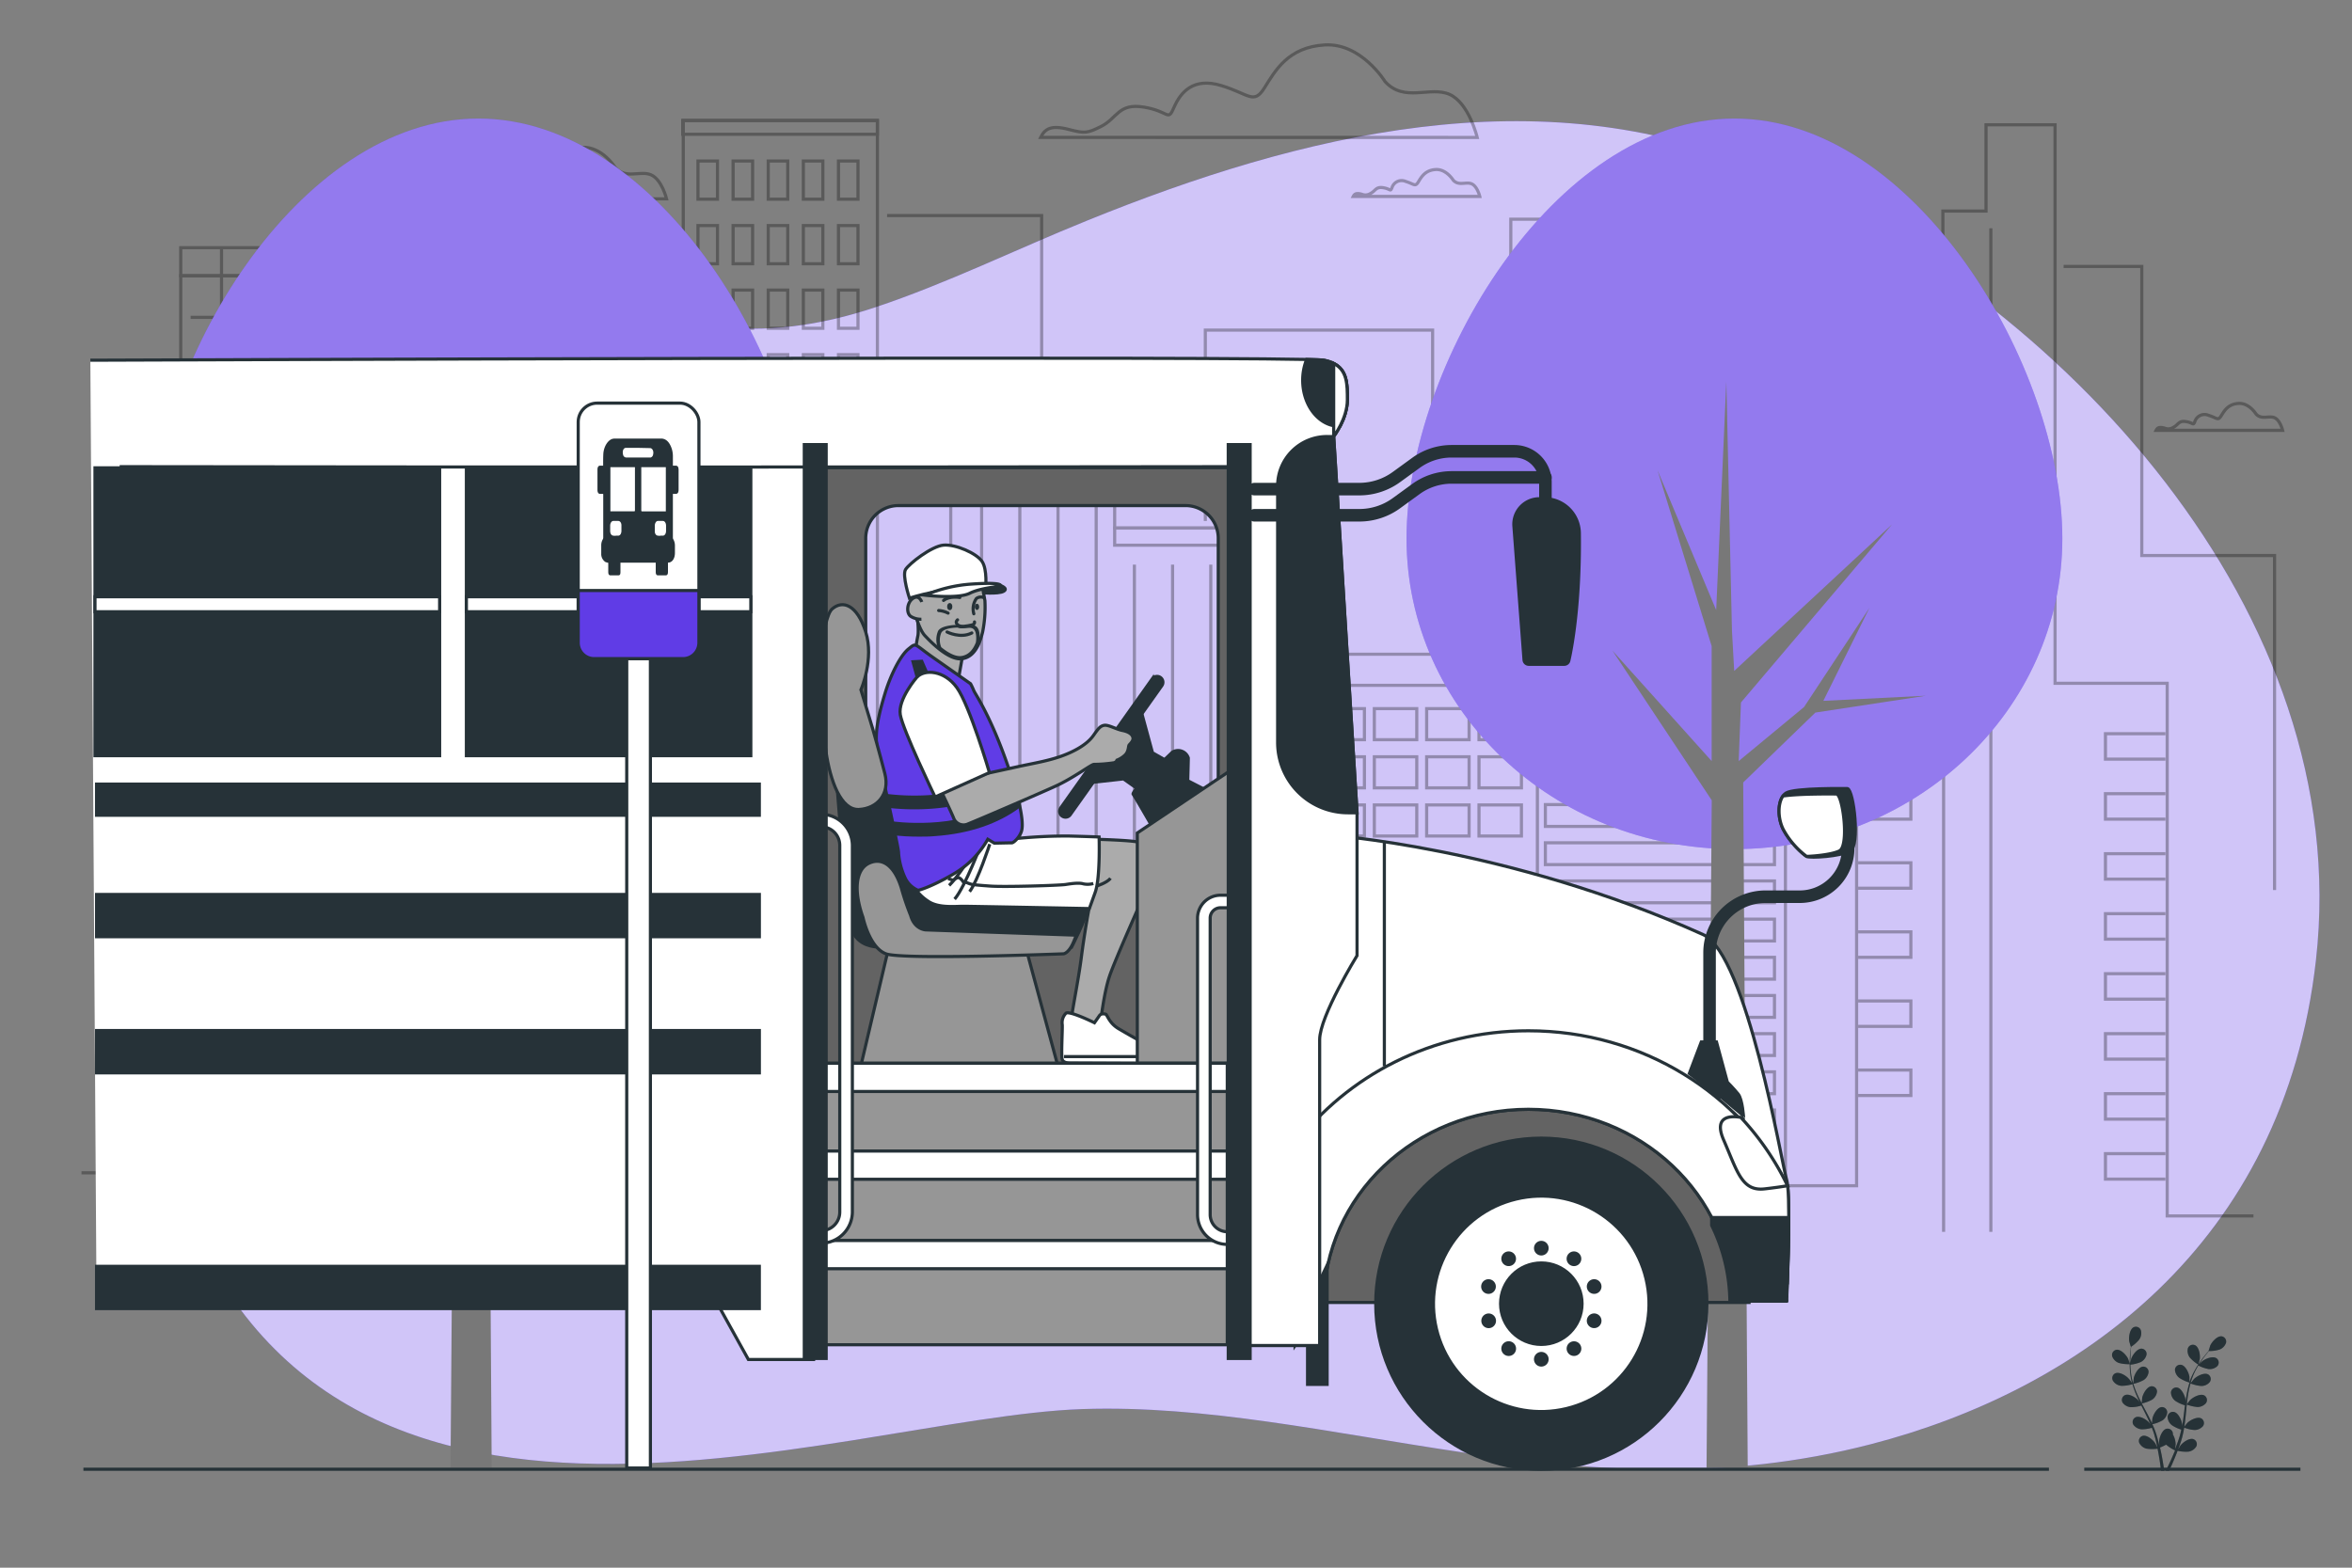 <svg xmlns="http://www.w3.org/2000/svg" viewBox="0 0 750 500"><rect x="0" y="0" width="750" height="500" fill="#808080" stroke="none"/><g id="freepik--background-simple--inject-77"><path d="M738.51,306.17C751,195.3,657.12,95,561.23,54c-70.45-30.13-146.66-11.2-214.52,16.33C324.14,79.45,302,90.38,278.9,98.08c-17.19,5.72-34.53,8.24-52.55,5.88-21.67-2.84-44.47-9.41-66.34-5.08-20.54,4.07-39.1,16.14-53.38,31.17C52.51,187,32.21,274.11,48.34,349.82q1.44,6.78,3.23,13.48C93.76,521.74,266.84,452,345.2,449.41s158.44,35.3,251.44,11.19C662.24,443.59,728.26,397.46,738.51,306.17Z" style="fill:#603CE6"></path><path d="M738.51,306.17C751,195.3,657.12,95,561.23,54c-70.45-30.13-146.66-11.2-214.52,16.33C324.14,79.45,302,90.38,278.9,98.08c-17.19,5.72-34.53,8.24-52.55,5.88-21.67-2.84-44.47-9.41-66.34-5.08-20.54,4.07-39.1,16.14-53.38,31.17C52.51,187,32.21,274.11,48.34,349.82q1.44,6.78,3.23,13.48C93.76,521.74,266.84,452,345.2,449.41s158.44,35.3,251.44,11.19C662.24,443.59,728.26,397.46,738.51,306.17Z" style="fill:#fff;opacity:0.7"></path></g><g id="freepik--Clouds--inject-77"><path d="M441.65,26s-7.55-12.35-19.22-11.67S406.65,22.53,403.22,28s-4.8,2.05-13.72-.69-13,2.06-15.1,6.86-1.37,1.37-9.6,0-8.45,3.54-13.73,6.18c-4.3,2.15-5.22,2.24-10,1-5.93-1.6-7.87-.27-9.24,2.48H471.05s-2.64-11-8.82-13.73S447.82,32.82,441.65,26Z" style="fill:none;stroke:#000;stroke-miterlimit:10;opacity:0.3"></path><path d="M196.19,53.46S192,46.59,185.49,47s-8.78,4.58-10.69,7.64-2.67,1.14-7.64-.38-7.25,1.14-8.4,3.82-.76.76-5.35,0-4.69,2-7.63,3.43c-2.4,1.2-2.91,1.25-5.55.53-3.3-.89-4.38-.15-5.15,1.38h77.47s-1.47-6.11-4.91-7.64S199.62,57.28,196.19,53.46Z" style="fill:none;stroke:#000;stroke-miterlimit:10;opacity:0.3"></path><path d="M719.4,132.05s-2.19-3.58-5.57-3.38-4.57,2.39-5.57,4-1.39.59-4-.2a3.22,3.22,0,0,0-4.37,2c-.6,1.39-.4.4-2.79,0s-2.45,1-4,1.79a3,3,0,0,1-2.89.27c-1.72-.46-2.28-.07-2.68.72h40.35s-.76-3.18-2.55-4S721.19,134,719.4,132.05Z" style="fill:none;stroke:#000;stroke-miterlimit:10;opacity:0.3"></path><path d="M463.39,57.45s-2.19-3.58-5.57-3.38-4.58,2.38-5.57,4-1.4.59-4-.2a3.22,3.22,0,0,0-4.38,2c-.59,1.39-.4.39-2.78,0s-2.45,1-4,1.79a3,3,0,0,1-2.89.27c-1.72-.46-2.28-.07-2.68.72h40.35s-.76-3.18-2.55-4S465.18,59.44,463.39,57.45Z" style="fill:none;stroke:#000;stroke-miterlimit:10;opacity:0.3"></path></g><g id="freepik--Buildings--inject-77"><g style="opacity:0.3"><polyline points="25.99 374.06 57.63 374.06 57.63 87.94 140.85 87.94 140.85 224.12 158.73 224.12 158.73 393.31 179.37 393.31 179.37 140.76 217.88 140.76 217.88 38.42 279.78 38.42 279.78 226.87 303.17 226.87 303.17 151.91 355.44 151.91 355.44 168.41 400.14 168.41 400.14 391.25 418.02 391.25 418.02 350.67 466.86 350.67 466.86 390.56 490.24 390.56 490.24 189.73 569.33 189.73 569.33 378.18 592.03 378.18 592.03 115.45 619.54 115.45 619.54 67.31 633.3 67.31 633.3 39.8 655.31 39.8 655.31 217.93 691.07 217.93 691.07 387.81 718.58 387.81" style="fill:none;stroke:#000;stroke-miterlimit:10"></polyline><rect x="57.63" y="79" width="83.22" height="8.94" style="fill:none;stroke:#000;stroke-miterlimit:10"></rect><rect x="179.13" y="140.76" width="38.75" height="4.53" style="fill:none;stroke:#000;stroke-miterlimit:10"></rect><rect x="217.7" y="38.42" width="62.08" height="4.4" style="fill:none;stroke:#000;stroke-miterlimit:10"></rect><rect x="308.09" y="142.56" width="9.04" height="9.34" style="fill:none;stroke:#000;stroke-miterlimit:10"></rect><rect x="336.11" y="146.48" width="4.52" height="5.42" style="fill:none;stroke:#000;stroke-miterlimit:10"></rect><rect x="355.44" y="168.41" width="44.85" height="5.48" style="fill:none;stroke:#000;stroke-miterlimit:10"></rect><rect x="490.24" y="185.65" width="79.08" height="4.09" style="fill:none;stroke:#000;stroke-miterlimit:10"></rect><rect x="510.57" y="177.51" width="31.34" height="8.14" style="fill:none;stroke:#000;stroke-miterlimit:10"></rect><polyline points="535.27 177.81 535.27 170.28 558.17 170.28 558.17 185.34" style="fill:none;stroke:#000;stroke-miterlimit:10"></polyline><polyline points="384.35 166.16 384.35 105.28 456.83 105.28 456.83 155.72 481.76 155.72 481.76 69.91 561.78 69.91 561.78 173.7 586.72 173.7" style="fill:none;stroke:#000;stroke-miterlimit:10"></polyline><polyline points="332.16 136.01 332.16 68.75 282.87 68.75" style="fill:none;stroke:#000;stroke-miterlimit:10"></polyline><polyline points="176.76 152.83 160.52 152.83 160.52 105.86 144.86 105.86" style="fill:none;stroke:#000;stroke-miterlimit:10"></polyline><polyline points="54.99 140.07 41.65 140.07 41.65 322.72" style="fill:none;stroke:#000;stroke-miterlimit:10"></polyline><polyline points="611.07 106.44 611.07 84.4 618.03 84.4" style="fill:none;stroke:#000;stroke-miterlimit:10"></polyline><polyline points="658.04 84.98 682.97 84.98 682.97 177.18 725.3 177.18 725.3 283.87" style="fill:none;stroke:#000;stroke-miterlimit:10"></polyline><rect x="222.57" y="51.35" width="6.22" height="12.18" style="fill:none;stroke:#000;stroke-miterlimit:10"></rect><rect x="233.77" y="51.35" width="6.22" height="12.18" style="fill:none;stroke:#000;stroke-miterlimit:10"></rect><rect x="244.97" y="51.35" width="6.22" height="12.18" style="fill:none;stroke:#000;stroke-miterlimit:10"></rect><rect x="256.17" y="51.35" width="6.22" height="12.18" style="fill:none;stroke:#000;stroke-miterlimit:10"></rect><rect x="267.37" y="51.35" width="6.22" height="12.18" style="fill:none;stroke:#000;stroke-miterlimit:10"></rect><rect x="222.57" y="71.94" width="6.22" height="12.18" style="fill:none;stroke:#000;stroke-miterlimit:10"></rect><rect x="233.77" y="71.94" width="6.22" height="12.18" style="fill:none;stroke:#000;stroke-miterlimit:10"></rect><rect x="244.97" y="71.94" width="6.22" height="12.18" style="fill:none;stroke:#000;stroke-miterlimit:10"></rect><rect x="256.17" y="71.94" width="6.22" height="12.18" style="fill:none;stroke:#000;stroke-miterlimit:10"></rect><rect x="267.37" y="71.94" width="6.22" height="12.18" style="fill:none;stroke:#000;stroke-miterlimit:10"></rect><rect x="222.57" y="92.52" width="6.22" height="12.18" style="fill:none;stroke:#000;stroke-miterlimit:10"></rect><rect x="233.77" y="92.52" width="6.22" height="12.18" style="fill:none;stroke:#000;stroke-miterlimit:10"></rect><rect x="244.97" y="92.52" width="6.22" height="12.18" style="fill:none;stroke:#000;stroke-miterlimit:10"></rect><rect x="256.17" y="92.52" width="6.22" height="12.18" style="fill:none;stroke:#000;stroke-miterlimit:10"></rect><rect x="267.37" y="92.52" width="6.22" height="12.18" style="fill:none;stroke:#000;stroke-miterlimit:10"></rect><rect x="222.57" y="113.11" width="6.22" height="12.18" style="fill:none;stroke:#000;stroke-miterlimit:10"></rect><rect x="233.77" y="113.11" width="6.22" height="12.18" style="fill:none;stroke:#000;stroke-miterlimit:10"></rect><rect x="244.97" y="113.11" width="6.22" height="12.18" style="fill:none;stroke:#000;stroke-miterlimit:10"></rect><rect x="256.17" y="113.11" width="6.22" height="12.18" style="fill:none;stroke:#000;stroke-miterlimit:10"></rect><rect x="267.37" y="113.11" width="6.22" height="12.18" style="fill:none;stroke:#000;stroke-miterlimit:10"></rect><rect x="222.57" y="133.69" width="6.22" height="12.18" style="fill:none;stroke:#000;stroke-miterlimit:10"></rect><rect x="233.77" y="133.69" width="6.22" height="12.18" style="fill:none;stroke:#000;stroke-miterlimit:10"></rect><rect x="244.97" y="133.69" width="6.22" height="12.18" style="fill:none;stroke:#000;stroke-miterlimit:10"></rect><rect x="256.17" y="133.69" width="6.22" height="12.18" style="fill:none;stroke:#000;stroke-miterlimit:10"></rect><rect x="267.37" y="133.69" width="6.22" height="12.18" style="fill:none;stroke:#000;stroke-miterlimit:10"></rect><rect x="222.57" y="154.28" width="6.22" height="12.18" style="fill:none;stroke:#000;stroke-miterlimit:10"></rect><rect x="233.77" y="154.28" width="6.22" height="12.18" style="fill:none;stroke:#000;stroke-miterlimit:10"></rect><rect x="244.97" y="154.28" width="6.22" height="12.18" style="fill:none;stroke:#000;stroke-miterlimit:10"></rect><rect x="256.17" y="154.28" width="6.22" height="12.18" style="fill:none;stroke:#000;stroke-miterlimit:10"></rect><rect x="267.37" y="154.28" width="6.22" height="12.18" style="fill:none;stroke:#000;stroke-miterlimit:10"></rect><rect x="184.38" y="154.28" width="6.22" height="12.18" style="fill:none;stroke:#000;stroke-miterlimit:10"></rect><rect x="195.58" y="154.28" width="6.22" height="12.18" style="fill:none;stroke:#000;stroke-miterlimit:10"></rect><rect x="206.78" y="154.28" width="6.22" height="12.18" style="fill:none;stroke:#000;stroke-miterlimit:10"></rect><rect x="184.38" y="174.28" width="6.22" height="12.18" style="fill:none;stroke:#000;stroke-miterlimit:10"></rect><rect x="195.58" y="174.28" width="6.22" height="12.18" style="fill:none;stroke:#000;stroke-miterlimit:10"></rect><rect x="206.78" y="174.28" width="6.22" height="12.18" style="fill:none;stroke:#000;stroke-miterlimit:10"></rect><rect x="184.38" y="194.29" width="6.22" height="12.18" style="fill:none;stroke:#000;stroke-miterlimit:10"></rect><rect x="195.58" y="194.29" width="6.22" height="12.18" style="fill:none;stroke:#000;stroke-miterlimit:10"></rect><rect x="206.78" y="194.29" width="6.22" height="12.18" style="fill:none;stroke:#000;stroke-miterlimit:10"></rect><rect x="184.38" y="214.29" width="6.22" height="12.18" style="fill:none;stroke:#000;stroke-miterlimit:10"></rect><rect x="195.58" y="214.29" width="6.22" height="12.18" style="fill:none;stroke:#000;stroke-miterlimit:10"></rect><rect x="206.78" y="214.29" width="6.22" height="12.18" style="fill:none;stroke:#000;stroke-miterlimit:10"></rect><rect x="184.38" y="234.3" width="6.22" height="12.18" style="fill:none;stroke:#000;stroke-miterlimit:10"></rect><rect x="195.58" y="234.3" width="6.22" height="12.18" style="fill:none;stroke:#000;stroke-miterlimit:10"></rect><rect x="206.78" y="234.3" width="6.22" height="12.18" style="fill:none;stroke:#000;stroke-miterlimit:10"></rect><rect x="184.38" y="254.3" width="6.22" height="12.18" style="fill:none;stroke:#000;stroke-miterlimit:10"></rect><rect x="195.58" y="254.3" width="6.22" height="12.18" style="fill:none;stroke:#000;stroke-miterlimit:10"></rect><rect x="206.78" y="254.3" width="6.22" height="12.18" style="fill:none;stroke:#000;stroke-miterlimit:10"></rect><rect x="184.38" y="274.31" width="6.22" height="12.18" style="fill:none;stroke:#000;stroke-miterlimit:10"></rect><rect x="195.58" y="274.31" width="6.22" height="12.18" style="fill:none;stroke:#000;stroke-miterlimit:10"></rect><rect x="206.78" y="274.31" width="6.22" height="12.18" style="fill:none;stroke:#000;stroke-miterlimit:10"></rect><rect x="184.38" y="294.31" width="6.22" height="12.18" style="fill:none;stroke:#000;stroke-miterlimit:10"></rect><rect x="195.58" y="294.31" width="6.22" height="12.18" style="fill:none;stroke:#000;stroke-miterlimit:10"></rect><rect x="206.78" y="294.31" width="6.22" height="12.18" style="fill:none;stroke:#000;stroke-miterlimit:10"></rect><rect x="184.38" y="314.32" width="6.22" height="12.18" style="fill:none;stroke:#000;stroke-miterlimit:10"></rect><rect x="195.58" y="314.32" width="6.22" height="12.18" style="fill:none;stroke:#000;stroke-miterlimit:10"></rect><rect x="206.78" y="314.32" width="6.22" height="12.18" style="fill:none;stroke:#000;stroke-miterlimit:10"></rect><rect x="184.38" y="334.32" width="6.22" height="12.18" style="fill:none;stroke:#000;stroke-miterlimit:10"></rect><rect x="195.58" y="334.32" width="6.22" height="12.18" style="fill:none;stroke:#000;stroke-miterlimit:10"></rect><rect x="206.78" y="334.32" width="6.22" height="12.18" style="fill:none;stroke:#000;stroke-miterlimit:10"></rect><rect x="184.38" y="354.33" width="6.22" height="12.18" style="fill:none;stroke:#000;stroke-miterlimit:10"></rect><rect x="195.58" y="354.33" width="6.22" height="12.18" style="fill:none;stroke:#000;stroke-miterlimit:10"></rect><rect x="206.78" y="354.33" width="6.22" height="12.18" style="fill:none;stroke:#000;stroke-miterlimit:10"></rect><rect x="284.25" y="236.61" width="6.22" height="12.18" style="fill:none;stroke:#000;stroke-miterlimit:10"></rect><rect x="295.45" y="236.61" width="6.22" height="12.18" style="fill:none;stroke:#000;stroke-miterlimit:10"></rect><rect x="284.25" y="256.62" width="6.22" height="12.18" style="fill:none;stroke:#000;stroke-miterlimit:10"></rect><rect x="295.45" y="256.62" width="6.22" height="12.18" style="fill:none;stroke:#000;stroke-miterlimit:10"></rect><rect x="284.25" y="276.63" width="6.22" height="12.18" style="fill:none;stroke:#000;stroke-miterlimit:10"></rect><rect x="295.45" y="276.63" width="6.22" height="12.18" style="fill:none;stroke:#000;stroke-miterlimit:10"></rect><rect x="284.25" y="296.63" width="6.22" height="12.18" style="fill:none;stroke:#000;stroke-miterlimit:10"></rect><rect x="295.45" y="296.63" width="6.22" height="12.18" style="fill:none;stroke:#000;stroke-miterlimit:10"></rect><rect x="284.25" y="316.64" width="6.22" height="12.18" style="fill:none;stroke:#000;stroke-miterlimit:10"></rect><rect x="295.45" y="316.64" width="6.22" height="12.18" style="fill:none;stroke:#000;stroke-miterlimit:10"></rect><rect x="284.25" y="336.64" width="6.22" height="12.18" style="fill:none;stroke:#000;stroke-miterlimit:10"></rect><rect x="295.45" y="336.64" width="6.22" height="12.18" style="fill:none;stroke:#000;stroke-miterlimit:10"></rect><rect x="284.25" y="356.65" width="6.22" height="12.18" style="fill:none;stroke:#000;stroke-miterlimit:10"></rect><rect x="295.45" y="356.65" width="6.22" height="12.18" style="fill:none;stroke:#000;stroke-miterlimit:10"></rect><rect x="222.57" y="174.86" width="6.22" height="12.18" style="fill:none;stroke:#000;stroke-miterlimit:10"></rect><rect x="233.77" y="174.86" width="6.22" height="12.18" style="fill:none;stroke:#000;stroke-miterlimit:10"></rect><rect x="244.97" y="174.86" width="6.22" height="12.18" style="fill:none;stroke:#000;stroke-miterlimit:10"></rect><rect x="256.17" y="174.86" width="6.22" height="12.18" style="fill:none;stroke:#000;stroke-miterlimit:10"></rect><rect x="267.37" y="174.86" width="6.22" height="12.18" style="fill:none;stroke:#000;stroke-miterlimit:10"></rect><rect x="222.57" y="195.45" width="6.22" height="12.18" style="fill:none;stroke:#000;stroke-miterlimit:10"></rect><rect x="233.77" y="195.45" width="6.22" height="12.18" style="fill:none;stroke:#000;stroke-miterlimit:10"></rect><rect x="244.97" y="195.45" width="6.22" height="12.18" style="fill:none;stroke:#000;stroke-miterlimit:10"></rect><rect x="256.17" y="195.45" width="6.22" height="12.18" style="fill:none;stroke:#000;stroke-miterlimit:10"></rect><rect x="267.37" y="195.45" width="6.22" height="12.18" style="fill:none;stroke:#000;stroke-miterlimit:10"></rect><rect x="222.57" y="216.03" width="6.22" height="12.18" style="fill:none;stroke:#000;stroke-miterlimit:10"></rect><rect x="233.77" y="216.03" width="6.22" height="12.18" style="fill:none;stroke:#000;stroke-miterlimit:10"></rect><rect x="244.97" y="216.03" width="6.22" height="12.18" style="fill:none;stroke:#000;stroke-miterlimit:10"></rect><rect x="256.17" y="216.03" width="6.22" height="12.18" style="fill:none;stroke:#000;stroke-miterlimit:10"></rect><rect x="267.37" y="216.03" width="6.22" height="12.18" style="fill:none;stroke:#000;stroke-miterlimit:10"></rect><rect x="222.57" y="236.61" width="6.22" height="12.18" style="fill:none;stroke:#000;stroke-miterlimit:10"></rect><rect x="233.77" y="236.61" width="6.22" height="12.18" style="fill:none;stroke:#000;stroke-miterlimit:10"></rect><rect x="244.97" y="236.61" width="6.22" height="12.18" style="fill:none;stroke:#000;stroke-miterlimit:10"></rect><rect x="256.17" y="236.61" width="6.22" height="12.18" style="fill:none;stroke:#000;stroke-miterlimit:10"></rect><rect x="267.37" y="236.61" width="6.22" height="12.18" style="fill:none;stroke:#000;stroke-miterlimit:10"></rect><rect x="222.57" y="257.2" width="6.22" height="12.18" style="fill:none;stroke:#000;stroke-miterlimit:10"></rect><rect x="233.77" y="257.2" width="6.22" height="12.18" style="fill:none;stroke:#000;stroke-miterlimit:10"></rect><rect x="244.97" y="257.2" width="6.22" height="12.18" style="fill:none;stroke:#000;stroke-miterlimit:10"></rect><rect x="256.17" y="257.2" width="6.22" height="12.18" style="fill:none;stroke:#000;stroke-miterlimit:10"></rect><rect x="267.37" y="257.2" width="6.22" height="12.18" style="fill:none;stroke:#000;stroke-miterlimit:10"></rect><rect x="222.57" y="277.78" width="6.22" height="12.18" style="fill:none;stroke:#000;stroke-miterlimit:10"></rect><rect x="233.77" y="277.78" width="6.22" height="12.18" style="fill:none;stroke:#000;stroke-miterlimit:10"></rect><rect x="244.97" y="277.78" width="6.22" height="12.18" style="fill:none;stroke:#000;stroke-miterlimit:10"></rect><rect x="256.17" y="277.78" width="6.22" height="12.18" style="fill:none;stroke:#000;stroke-miterlimit:10"></rect><rect x="267.37" y="277.78" width="6.22" height="12.18" style="fill:none;stroke:#000;stroke-miterlimit:10"></rect><rect x="222.57" y="298.37" width="6.22" height="12.18" style="fill:none;stroke:#000;stroke-miterlimit:10"></rect><rect x="233.77" y="298.37" width="6.22" height="12.18" style="fill:none;stroke:#000;stroke-miterlimit:10"></rect><rect x="244.97" y="298.37" width="6.22" height="12.18" style="fill:none;stroke:#000;stroke-miterlimit:10"></rect><rect x="256.17" y="298.37" width="6.22" height="12.18" style="fill:none;stroke:#000;stroke-miterlimit:10"></rect><rect x="267.37" y="298.37" width="6.22" height="12.18" style="fill:none;stroke:#000;stroke-miterlimit:10"></rect><rect x="222.57" y="318.95" width="6.22" height="12.18" style="fill:none;stroke:#000;stroke-miterlimit:10"></rect><rect x="233.77" y="318.95" width="6.22" height="12.18" style="fill:none;stroke:#000;stroke-miterlimit:10"></rect><rect x="244.97" y="318.95" width="6.22" height="12.18" style="fill:none;stroke:#000;stroke-miterlimit:10"></rect><rect x="256.17" y="318.95" width="6.22" height="12.18" style="fill:none;stroke:#000;stroke-miterlimit:10"></rect><rect x="267.37" y="318.95" width="6.22" height="12.18" style="fill:none;stroke:#000;stroke-miterlimit:10"></rect><rect x="222.57" y="339.54" width="6.22" height="12.18" style="fill:none;stroke:#000;stroke-miterlimit:10"></rect><rect x="233.77" y="339.54" width="6.22" height="12.18" style="fill:none;stroke:#000;stroke-miterlimit:10"></rect><rect x="244.97" y="339.54" width="6.22" height="12.18" style="fill:none;stroke:#000;stroke-miterlimit:10"></rect><rect x="256.17" y="339.54" width="6.22" height="12.18" style="fill:none;stroke:#000;stroke-miterlimit:10"></rect><rect x="267.37" y="339.54" width="6.22" height="12.18" style="fill:none;stroke:#000;stroke-miterlimit:10"></rect><rect x="222.57" y="360.7" width="6.22" height="12.18" style="fill:none;stroke:#000;stroke-miterlimit:10"></rect><rect x="233.77" y="360.7" width="6.22" height="12.18" style="fill:none;stroke:#000;stroke-miterlimit:10"></rect><rect x="244.97" y="360.7" width="6.22" height="12.18" style="fill:none;stroke:#000;stroke-miterlimit:10"></rect><rect x="256.17" y="360.7" width="6.22" height="12.18" style="fill:none;stroke:#000;stroke-miterlimit:10"></rect><rect x="267.37" y="360.7" width="6.22" height="12.18" style="fill:none;stroke:#000;stroke-miterlimit:10"></rect><line x1="217.88" y1="145.29" x2="217.88" y2="393.47" style="fill:none;stroke:#000;stroke-miterlimit:10"></line><line x1="313.02" y1="156.88" x2="313.02" y2="389.99" style="fill:none;stroke:#000;stroke-miterlimit:10"></line><line x1="325.2" y1="156.88" x2="325.2" y2="389.99" style="fill:none;stroke:#000;stroke-miterlimit:10"></line><line x1="337.38" y1="156.88" x2="337.38" y2="389.99" style="fill:none;stroke:#000;stroke-miterlimit:10"></line><line x1="349.55" y1="156.88" x2="349.55" y2="389.99" style="fill:none;stroke:#000;stroke-miterlimit:10"></line><line x1="361.73" y1="180.08" x2="361.73" y2="389.99" style="fill:none;stroke:#000;stroke-miterlimit:10"></line><line x1="373.91" y1="180.08" x2="373.91" y2="389.99" style="fill:none;stroke:#000;stroke-miterlimit:10"></line><line x1="386.09" y1="180.08" x2="386.09" y2="389.99" style="fill:none;stroke:#000;stroke-miterlimit:10"></line><line x1="60.79" y1="101.22" x2="136.75" y2="101.22" style="fill:none;stroke:#000;stroke-miterlimit:10"></line><line x1="60.79" y1="116.29" x2="136.75" y2="116.29" style="fill:none;stroke:#000;stroke-miterlimit:10"></line><line x1="60.79" y1="131.37" x2="136.75" y2="131.37" style="fill:none;stroke:#000;stroke-miterlimit:10"></line><line x1="60.79" y1="146.45" x2="136.75" y2="146.45" style="fill:none;stroke:#000;stroke-miterlimit:10"></line><line x1="60.79" y1="161.52" x2="136.75" y2="161.52" style="fill:none;stroke:#000;stroke-miterlimit:10"></line><line x1="60.79" y1="176.6" x2="136.75" y2="176.6" style="fill:none;stroke:#000;stroke-miterlimit:10"></line><line x1="60.79" y1="191.68" x2="136.75" y2="191.68" style="fill:none;stroke:#000;stroke-miterlimit:10"></line><line x1="60.79" y1="206.75" x2="136.75" y2="206.75" style="fill:none;stroke:#000;stroke-miterlimit:10"></line><line x1="60.79" y1="221.83" x2="136.75" y2="221.83" style="fill:none;stroke:#000;stroke-miterlimit:10"></line><line x1="60.79" y1="236.9" x2="136.75" y2="236.9" style="fill:none;stroke:#000;stroke-miterlimit:10"></line><line x1="60.79" y1="251.98" x2="136.75" y2="251.98" style="fill:none;stroke:#000;stroke-miterlimit:10"></line><line x1="60.79" y1="267.06" x2="136.75" y2="267.06" style="fill:none;stroke:#000;stroke-miterlimit:10"></line><line x1="60.79" y1="282.13" x2="136.75" y2="282.13" style="fill:none;stroke:#000;stroke-miterlimit:10"></line><line x1="60.79" y1="297.21" x2="136.75" y2="297.21" style="fill:none;stroke:#000;stroke-miterlimit:10"></line><line x1="60.79" y1="312.29" x2="136.75" y2="312.29" style="fill:none;stroke:#000;stroke-miterlimit:10"></line><line x1="60.79" y1="327.36" x2="136.75" y2="327.36" style="fill:none;stroke:#000;stroke-miterlimit:10"></line><line x1="60.79" y1="342.44" x2="136.75" y2="342.44" style="fill:none;stroke:#000;stroke-miterlimit:10"></line><line x1="60.79" y1="357.52" x2="136.75" y2="357.52" style="fill:none;stroke:#000;stroke-miterlimit:10"></line><line x1="60.79" y1="372.59" x2="136.75" y2="372.59" style="fill:none;stroke:#000;stroke-miterlimit:10"></line><line x1="60.79" y1="387.67" x2="136.75" y2="387.67" style="fill:none;stroke:#000;stroke-miterlimit:10"></line><line x1="60.79" y1="402.74" x2="136.75" y2="402.74" style="fill:none;stroke:#000;stroke-miterlimit:10"></line><line x1="70.64" y1="78.6" x2="70.64" y2="406.22" style="fill:none;stroke:#000;stroke-miterlimit:10"></line><polyline points="592.51 142.97 609.33 142.97 609.33 151.09 592.51 151.09" style="fill:none;stroke:#000;stroke-miterlimit:10"></polyline><polyline points="690.51 234.01 671.38 234.01 671.38 242.12 690.51 242.12" style="fill:none;stroke:#000;stroke-miterlimit:10"></polyline><polyline points="690.51 253.14 671.38 253.14 671.38 261.26 690.51 261.26" style="fill:none;stroke:#000;stroke-miterlimit:10"></polyline><polyline points="690.51 272.28 671.38 272.28 671.38 280.39 690.51 280.39" style="fill:none;stroke:#000;stroke-miterlimit:10"></polyline><polyline points="690.51 291.41 671.38 291.41 671.38 299.53 690.51 299.53" style="fill:none;stroke:#000;stroke-miterlimit:10"></polyline><polyline points="690.51 310.55 671.38 310.55 671.38 318.67 690.51 318.67" style="fill:none;stroke:#000;stroke-miterlimit:10"></polyline><polyline points="690.51 329.68 671.38 329.68 671.38 337.8 690.51 337.8" style="fill:none;stroke:#000;stroke-miterlimit:10"></polyline><polyline points="690.51 348.82 671.38 348.82 671.38 356.94 690.51 356.94" style="fill:none;stroke:#000;stroke-miterlimit:10"></polyline><polyline points="690.51 367.95 671.38 367.95 671.38 376.07 690.51 376.07" style="fill:none;stroke:#000;stroke-miterlimit:10"></polyline><polyline points="592.51 165 609.33 165 609.33 173.12 592.51 173.12" style="fill:none;stroke:#000;stroke-miterlimit:10"></polyline><polyline points="592.51 187.04 609.33 187.04 609.33 195.16 592.51 195.16" style="fill:none;stroke:#000;stroke-miterlimit:10"></polyline><polyline points="592.51 209.07 609.33 209.07 609.33 217.19 592.51 217.19" style="fill:none;stroke:#000;stroke-miterlimit:10"></polyline><polyline points="592.51 231.11 609.33 231.11 609.33 239.22 592.51 239.22" style="fill:none;stroke:#000;stroke-miterlimit:10"></polyline><polyline points="592.51 253.14 609.33 253.14 609.33 261.26 592.51 261.26" style="fill:none;stroke:#000;stroke-miterlimit:10"></polyline><polyline points="592.51 275.18 609.33 275.18 609.33 283.29 592.51 283.29" style="fill:none;stroke:#000;stroke-miterlimit:10"></polyline><polyline points="592.51 297.21 609.33 297.21 609.33 305.33 592.51 305.33" style="fill:none;stroke:#000;stroke-miterlimit:10"></polyline><polyline points="592.51 319.25 609.33 319.25 609.33 327.36 592.51 327.36" style="fill:none;stroke:#000;stroke-miterlimit:10"></polyline><polyline points="592.51 341.28 609.33 341.28 609.33 349.4 592.51 349.4" style="fill:none;stroke:#000;stroke-miterlimit:10"></polyline><rect x="492.78" y="195.73" width="73.06" height="6.96" style="fill:none;stroke:#000;stroke-miterlimit:10"></rect><rect x="492.78" y="207.91" width="73.06" height="6.96" style="fill:none;stroke:#000;stroke-miterlimit:10"></rect><rect x="492.78" y="220.09" width="73.06" height="6.96" style="fill:none;stroke:#000;stroke-miterlimit:10"></rect><rect x="492.78" y="232.27" width="73.06" height="6.96" style="fill:none;stroke:#000;stroke-miterlimit:10"></rect><rect x="492.78" y="244.44" width="73.06" height="6.96" style="fill:none;stroke:#000;stroke-miterlimit:10"></rect><rect x="492.78" y="256.62" width="73.06" height="6.96" style="fill:none;stroke:#000;stroke-miterlimit:10"></rect><rect x="492.78" y="268.8" width="73.06" height="6.96" style="fill:none;stroke:#000;stroke-miterlimit:10"></rect><rect x="492.78" y="280.97" width="73.06" height="6.96" style="fill:none;stroke:#000;stroke-miterlimit:10"></rect><rect x="492.78" y="293.15" width="73.06" height="6.96" style="fill:none;stroke:#000;stroke-miterlimit:10"></rect><rect x="492.78" y="305.33" width="73.06" height="6.96" style="fill:none;stroke:#000;stroke-miterlimit:10"></rect><rect x="492.78" y="317.51" width="73.06" height="6.96" style="fill:none;stroke:#000;stroke-miterlimit:10"></rect><rect x="492.78" y="329.68" width="73.06" height="6.96" style="fill:none;stroke:#000;stroke-miterlimit:10"></rect><rect x="492.78" y="341.86" width="73.06" height="6.96" style="fill:none;stroke:#000;stroke-miterlimit:10"></rect><rect x="492.78" y="354.04" width="73.06" height="6.96" style="fill:none;stroke:#000;stroke-miterlimit:10"></rect><rect x="492.78" y="366.21" width="73.06" height="6.96" style="fill:none;stroke:#000;stroke-miterlimit:10"></rect><rect x="492.78" y="378.39" width="73.06" height="6.96" style="fill:none;stroke:#000;stroke-miterlimit:10"></rect><rect x="492.78" y="390.57" width="73.06" height="6.96" style="fill:none;stroke:#000;stroke-miterlimit:10"></rect><line x1="619.77" y1="123.83" x2="619.77" y2="392.89" style="fill:none;stroke:#000;stroke-miterlimit:10"></line><line x1="634.84" y1="72.81" x2="634.84" y2="392.89" style="fill:none;stroke:#000;stroke-miterlimit:10"></line><rect x="424.94" y="331.42" width="36.53" height="19.14" style="fill:none;stroke:#000;stroke-miterlimit:10"></rect><rect x="433.63" y="297.79" width="19.14" height="33.63" style="fill:none;stroke:#000;stroke-miterlimit:10"></rect><line x1="279.78" y1="226.87" x2="279.78" y2="393.01" style="fill:none;stroke:#000;stroke-miterlimit:10"></line><line x1="489.61" y1="208.66" x2="400.9" y2="208.66" style="fill:none;stroke:#000;stroke-miterlimit:10"></line><line x1="489.61" y1="218.58" x2="400.9" y2="218.58" style="fill:none;stroke:#000;stroke-miterlimit:10"></line><rect x="404.86" y="226.01" width="13.53" height="9.91" style="fill:none;stroke:#000;stroke-miterlimit:10"></rect><rect x="421.55" y="226.01" width="13.53" height="9.91" style="fill:none;stroke:#000;stroke-miterlimit:10"></rect><rect x="438.24" y="226.01" width="13.53" height="9.91" style="fill:none;stroke:#000;stroke-miterlimit:10"></rect><rect x="454.93" y="226.01" width="13.53" height="9.91" style="fill:none;stroke:#000;stroke-miterlimit:10"></rect><rect x="471.62" y="226.01" width="13.53" height="9.91" style="fill:none;stroke:#000;stroke-miterlimit:10"></rect><rect x="404.86" y="241.37" width="13.53" height="9.91" style="fill:none;stroke:#000;stroke-miterlimit:10"></rect><rect x="421.55" y="241.37" width="13.53" height="9.91" style="fill:none;stroke:#000;stroke-miterlimit:10"></rect><rect x="438.24" y="241.37" width="13.53" height="9.91" style="fill:none;stroke:#000;stroke-miterlimit:10"></rect><rect x="454.93" y="241.37" width="13.53" height="9.91" style="fill:none;stroke:#000;stroke-miterlimit:10"></rect><rect x="471.62" y="241.37" width="13.53" height="9.91" style="fill:none;stroke:#000;stroke-miterlimit:10"></rect><rect x="404.86" y="256.73" width="13.53" height="9.91" style="fill:none;stroke:#000;stroke-miterlimit:10"></rect><rect x="421.55" y="256.73" width="13.53" height="9.91" style="fill:none;stroke:#000;stroke-miterlimit:10"></rect><rect x="438.24" y="256.73" width="13.53" height="9.91" style="fill:none;stroke:#000;stroke-miterlimit:10"></rect><rect x="454.93" y="256.73" width="13.53" height="9.91" style="fill:none;stroke:#000;stroke-miterlimit:10"></rect><rect x="471.62" y="256.73" width="13.53" height="9.91" style="fill:none;stroke:#000;stroke-miterlimit:10"></rect><rect x="404.86" y="284.49" width="13.53" height="9.91" style="fill:none;stroke:#000;stroke-miterlimit:10"></rect><rect x="421.55" y="284.49" width="13.53" height="9.91" style="fill:none;stroke:#000;stroke-miterlimit:10"></rect><rect x="438.24" y="284.49" width="13.53" height="9.91" style="fill:none;stroke:#000;stroke-miterlimit:10"></rect><rect x="454.93" y="284.49" width="13.53" height="9.91" style="fill:none;stroke:#000;stroke-miterlimit:10"></rect><rect x="471.62" y="284.49" width="13.53" height="9.91" style="fill:none;stroke:#000;stroke-miterlimit:10"></rect></g></g><g id="freepik--Plant--inject-77"><path d="M701,435.24s.46-1.66.47-1.77c.18-1.26-.22-3.8-1.51-4.42a1.69,1.69,0,0,0-2.3,1,3.58,3.58,0,0,0,.61,2.91A12.05,12.05,0,0,0,701,435.24Z" style="fill:#263238"></path><path d="M675.65,434.7a12,12,0,0,0,3.53.39s-.54-1.64-.58-1.74c-.55-1.15-2.29-3.05-3.71-2.85a1.68,1.68,0,0,0-1.35,2.11A3.54,3.54,0,0,0,675.65,434.7Z" style="fill:#263238"></path><path d="M676.52,442a11.62,11.62,0,0,0,3.47-.54,31.37,31.37,0,0,0,1.36,3.75c.31.71.64,1.42,1,2.12-.2-.3-.39-.56-.42-.6-.83-1-3-2.33-4.32-1.77a1.69,1.69,0,0,0-.75,2.4,3.56,3.56,0,0,0,2.59,1.45,11,11,0,0,0,3.38-.52c.13.27.26.54.4.81.65,1.29,1.3,2.57,1.9,3.85.21.45.4.9.6,1.35-.19-.26-.34-.49-.37-.52-.83-1-3-2.33-4.32-1.77a1.68,1.68,0,0,0-.75,2.4,3.56,3.56,0,0,0,2.59,1.45,10.85,10.85,0,0,0,3.29-.49c.18.47.37.93.52,1.39s.22.62.31,1,.17.63.26.94c.15.61.3,1.24.43,1.84.09.42.17.81.25,1.21-.2-.45-.62-1.32-.67-1.39-.67-1.08-2.62-2.76-4-2.41a1.68,1.68,0,0,0-1.1,2.26,3.52,3.52,0,0,0,2.33,1.83,12.06,12.06,0,0,0,3.5,0c.13.66.26,1.31.36,1.92.38,2.11.61,3.88.75,5.13h1v-.11c-.18-1.26-.45-3.05-.87-5.18-.14-.67-.29-1.39-.46-2.12a19,19,0,0,0,1.95-.92,12.26,12.26,0,0,0,2.85,1.83c-.26.63-.51,1.23-.76,1.8-.85,2-1.64,3.58-2.21,4.7h1.06c.53-1.11,1.21-2.6,1.93-4.37.26-.63.53-1.32.79-2a11.89,11.89,0,0,0,3.49.27,3.56,3.56,0,0,0,2.47-1.65,1.7,1.7,0,0,0-.93-2.34c-1.36-.45-3.42,1.08-4.18,2.11,0,.06-.45.77-.7,1.22.1-.28.21-.56.32-.86.21-.59.41-1.18.63-1.82.09-.31.18-.63.28-.95s.17-.65.25-1c.19-.78.34-1.57.47-2.37a10.85,10.85,0,0,0,3.31.76,3.55,3.55,0,0,0,2.69-1.26,1.7,1.7,0,0,0-.57-2.45c-1.27-.65-3.54.56-4.44,1.45-.06.06-.64.78-.94,1.18.07-.48.15-1,.21-1.45.17-1.42.31-2.86.45-4.29,0-.44.09-.88.13-1.31a12,12,0,0,0,3.43.8,3.53,3.53,0,0,0,2.68-1.26,1.69,1.69,0,0,0-.56-2.45c-1.27-.65-3.54.55-4.45,1.45-.07.07-.89,1.1-1.09,1.38.1-1,.21-1.93.36-2.87a30,30,0,0,1,.82-3.77,11.62,11.62,0,0,0,3.44.81,3.49,3.49,0,0,0,2.69-1.26,1.69,1.69,0,0,0-.57-2.45c-1.26-.65-3.54.56-4.44,1.46-.06.06-.69.84-1,1.22l-.07,0A21.47,21.47,0,0,1,700,437.3c.33-.64.67-1.23,1-1.79a11.54,11.54,0,0,0,3.26,1.14,3.51,3.51,0,0,0,2.81-.95,1.69,1.69,0,0,0-.29-2.5c-1.19-.79-3.58.16-4.58,1,0,0-.56.54-.92.91l.49-.76c.59-.9,1.19-1.68,1.73-2.37.31-.4.6-.74.87-1.07a11.11,11.11,0,0,0,3.4-.48,3.53,3.53,0,0,0,2.06-2.15,1.69,1.69,0,0,0-1.41-2.07c-1.42-.16-3.11,1.79-3.63,2.95,0,.1-.56,1.76-.53,1.76h0c-.27.3-.56.63-.86,1-.55.68-1.17,1.45-1.79,2.34a29.89,29.89,0,0,0-1.86,3,21.66,21.66,0,0,0-1.59,3.58.06.06,0,0,0,0,0c0-.42,0-1.58,0-1.67-.16-1.27-1.22-3.61-2.62-3.87a1.69,1.69,0,0,0-2,1.59A3.54,3.54,0,0,0,695,439.5a11.81,11.81,0,0,0,3.19,1.46,29.69,29.69,0,0,0-.93,3.88c-.14.76-.25,1.53-.36,2.31,0-.36,0-.69,0-.73-.17-1.26-1.23-3.61-2.63-3.87a1.7,1.7,0,0,0-2,1.59,3.54,3.54,0,0,0,1.36,2.64,11,11,0,0,0,3.1,1.43c0,.3-.08.6-.11.9-.17,1.43-.34,2.86-.54,4.26-.07.49-.16,1-.25,1.45,0-.32,0-.59,0-.63-.17-1.26-1.23-3.61-2.63-3.87a1.7,1.7,0,0,0-2,1.59,3.52,3.52,0,0,0,1.36,2.64,10.92,10.92,0,0,0,3,1.41c-.1.49-.21,1-.33,1.45-.09.32-.16.64-.27.95l-.3.94c-.21.59-.43,1.2-.65,1.77-.15.4-.31.77-.46,1.15.08-.49.21-1.45.21-1.53a6.53,6.53,0,0,0-.88-3.19,2.3,2.3,0,0,0,0-.37,1.69,1.69,0,0,0-2.07-1.43c-1.38.36-2.25,2.78-2.32,4.06,0,.07.05.89.09,1.41-.07-.3-.13-.6-.21-.9-.14-.61-.31-1.22-.48-1.87-.09-.31-.19-.62-.28-.94s-.23-.64-.34-1c-.27-.74-.58-1.48-.92-2.22a10.81,10.81,0,0,0,3.18-1.2,3.5,3.5,0,0,0,1.55-2.53,1.69,1.69,0,0,0-1.82-1.73c-1.42.16-2.65,2.42-2.91,3.66,0,.08-.1,1-.13,1.5-.21-.44-.41-.89-.63-1.33-.63-1.28-1.31-2.55-2-3.82l-.61-1.17a11.71,11.71,0,0,0,3.3-1.22,3.58,3.58,0,0,0,1.55-2.54,1.69,1.69,0,0,0-1.83-1.72c-1.42.15-2.65,2.41-2.9,3.66,0,.09-.14,1.41-.16,1.75-.44-.86-.88-1.72-1.28-2.59a29,29,0,0,1-1.39-3.6,11.79,11.79,0,0,0,3.32-1.22,3.53,3.53,0,0,0,1.54-2.53,1.68,1.68,0,0,0-1.82-1.73c-1.42.15-2.65,2.41-2.91,3.66,0,.08-.1,1.09-.14,1.57h-.08a21.41,21.41,0,0,1-.72-3.81c-.08-.7-.12-1.39-.14-2.05a11.65,11.65,0,0,0,3.35-.84,3.54,3.54,0,0,0,1.81-2.35,1.68,1.68,0,0,0-1.62-1.92c-1.43,0-2.9,2.11-3.29,3.32,0,.07-.16.76-.26,1.27,0-.3,0-.61,0-.9,0-1.08.07-2.07.13-2.94,0-.5.09-.95.14-1.36a11.23,11.23,0,0,0,2.57-2.29,3.5,3.5,0,0,0,.53-2.92,1.67,1.67,0,0,0-2.32-1c-1.27.65-1.6,3.2-1.39,4.46,0,.11.49,1.77.52,1.76l0,0c0,.41-.11.84-.16,1.31-.09.88-.18,1.86-.2,2.95a30,30,0,0,0,.08,3.5,21.93,21.93,0,0,0,.65,3.86s0,0,0,0c-.23-.35-.89-1.32-1-1.38-.83-1-3-2.34-4.32-1.78a1.69,1.69,0,0,0-.75,2.4A3.52,3.52,0,0,0,676.52,442Z" style="fill:#263238"></path><path d="M675.65,434.7a12,12,0,0,0,3.53.39s-.54-1.64-.58-1.74c-.55-1.15-2.29-3.05-3.71-2.85a1.68,1.68,0,0,0-1.35,2.11A3.54,3.54,0,0,0,675.65,434.7Z" style="fill:#263238;opacity:0.3"></path><path d="M701,435.24s.46-1.66.47-1.77c.18-1.26-.22-3.8-1.51-4.42a1.69,1.69,0,0,0-2.3,1,3.58,3.58,0,0,0,.61,2.91A12.05,12.05,0,0,0,701,435.24Z" style="fill:#263238;opacity:0.3"></path><path d="M676.52,442a11.62,11.62,0,0,0,3.47-.54,31.37,31.37,0,0,0,1.36,3.75c.31.71.64,1.42,1,2.12-.2-.3-.39-.56-.42-.6-.83-1-3-2.33-4.32-1.77a1.69,1.69,0,0,0-.75,2.4,3.56,3.56,0,0,0,2.59,1.45,11,11,0,0,0,3.38-.52c.13.27.26.54.4.81.65,1.29,1.3,2.57,1.9,3.85.21.45.4.9.6,1.35-.19-.26-.34-.49-.37-.52-.83-1-3-2.33-4.32-1.77a1.68,1.68,0,0,0-.75,2.4,3.56,3.56,0,0,0,2.59,1.45,10.85,10.85,0,0,0,3.29-.49c.18.47.37.93.52,1.39s.22.62.31,1,.17.63.26.94c.15.61.3,1.24.43,1.84.09.42.17.81.25,1.21-.2-.45-.62-1.32-.67-1.39-.67-1.08-2.62-2.76-4-2.41a1.68,1.68,0,0,0-1.1,2.26,3.52,3.52,0,0,0,2.33,1.83,12.06,12.06,0,0,0,3.5,0c.13.66.26,1.31.36,1.92.38,2.11.61,3.88.75,5.13h1v-.11c-.18-1.26-.45-3.05-.87-5.18-.14-.67-.29-1.39-.46-2.12a19,19,0,0,0,1.95-.92,12.26,12.26,0,0,0,2.85,1.83c-.26.63-.51,1.23-.76,1.8-.85,2-1.64,3.58-2.21,4.7h1.06c.53-1.11,1.21-2.6,1.93-4.37.26-.63.53-1.32.79-2a11.89,11.89,0,0,0,3.49.27,3.56,3.56,0,0,0,2.47-1.65,1.7,1.7,0,0,0-.93-2.34c-1.36-.45-3.42,1.08-4.18,2.11,0,.06-.45.77-.7,1.22.1-.28.21-.56.32-.86.21-.59.41-1.18.63-1.82.09-.31.18-.63.28-.95s.17-.65.25-1c.19-.78.34-1.57.47-2.37a10.85,10.85,0,0,0,3.31.76,3.55,3.55,0,0,0,2.69-1.26,1.7,1.7,0,0,0-.57-2.45c-1.27-.65-3.54.56-4.44,1.45-.06.06-.64.78-.94,1.18.07-.48.15-1,.21-1.45.17-1.42.31-2.86.45-4.29,0-.44.09-.88.13-1.31a12,12,0,0,0,3.43.8,3.53,3.53,0,0,0,2.68-1.26,1.69,1.69,0,0,0-.56-2.45c-1.27-.65-3.54.55-4.45,1.45-.07.07-.89,1.1-1.09,1.38.1-1,.21-1.93.36-2.87a30,30,0,0,1,.82-3.77,11.62,11.62,0,0,0,3.44.81,3.49,3.49,0,0,0,2.69-1.26,1.69,1.69,0,0,0-.57-2.45c-1.26-.65-3.54.56-4.44,1.46-.06.06-.69.84-1,1.22l-.07,0A21.47,21.47,0,0,1,700,437.3c.33-.64.67-1.23,1-1.79a11.54,11.54,0,0,0,3.26,1.14,3.51,3.51,0,0,0,2.81-.95,1.69,1.69,0,0,0-.29-2.5c-1.19-.79-3.58.16-4.58,1,0,0-.56.54-.92.91l.49-.76c.59-.9,1.19-1.68,1.73-2.37.31-.4.6-.74.87-1.07a11.11,11.11,0,0,0,3.4-.48,3.53,3.53,0,0,0,2.06-2.15,1.69,1.69,0,0,0-1.41-2.07c-1.42-.16-3.11,1.79-3.63,2.95,0,.1-.56,1.76-.53,1.76h0c-.27.3-.56.63-.86,1-.55.68-1.17,1.45-1.79,2.34a29.89,29.89,0,0,0-1.86,3,21.66,21.66,0,0,0-1.59,3.58.06.06,0,0,0,0,0c0-.42,0-1.58,0-1.67-.16-1.27-1.22-3.61-2.62-3.87a1.69,1.69,0,0,0-2,1.59A3.54,3.54,0,0,0,695,439.5a11.81,11.81,0,0,0,3.19,1.46,29.69,29.69,0,0,0-.93,3.88c-.14.76-.25,1.53-.36,2.31,0-.36,0-.69,0-.73-.17-1.26-1.23-3.61-2.63-3.87a1.7,1.7,0,0,0-2,1.59,3.54,3.54,0,0,0,1.36,2.64,11,11,0,0,0,3.1,1.43c0,.3-.08.6-.11.9-.17,1.43-.34,2.86-.54,4.26-.07.49-.16,1-.25,1.45,0-.32,0-.59,0-.63-.17-1.26-1.23-3.61-2.63-3.87a1.7,1.7,0,0,0-2,1.59,3.52,3.52,0,0,0,1.36,2.64,10.92,10.92,0,0,0,3,1.41c-.1.49-.21,1-.33,1.45-.09.32-.16.64-.27.95l-.3.94c-.21.59-.43,1.2-.65,1.77-.15.4-.31.77-.46,1.15.08-.49.21-1.45.21-1.53a6.53,6.53,0,0,0-.88-3.19,2.3,2.3,0,0,0,0-.37,1.69,1.69,0,0,0-2.07-1.43c-1.38.36-2.25,2.78-2.32,4.06,0,.07.05.89.09,1.41-.07-.3-.13-.6-.21-.9-.14-.61-.31-1.22-.48-1.87-.09-.31-.19-.62-.28-.94s-.23-.64-.34-1c-.27-.74-.58-1.48-.92-2.22a10.81,10.81,0,0,0,3.18-1.2,3.5,3.5,0,0,0,1.55-2.53,1.69,1.69,0,0,0-1.82-1.73c-1.42.16-2.65,2.42-2.91,3.66,0,.08-.1,1-.13,1.5-.21-.44-.41-.89-.63-1.33-.63-1.28-1.31-2.55-2-3.82l-.61-1.17a11.71,11.71,0,0,0,3.3-1.22,3.58,3.58,0,0,0,1.55-2.54,1.69,1.69,0,0,0-1.83-1.72c-1.42.15-2.65,2.41-2.9,3.66,0,.09-.14,1.41-.16,1.75-.44-.86-.88-1.72-1.28-2.59a29,29,0,0,1-1.39-3.6,11.79,11.79,0,0,0,3.32-1.22,3.53,3.53,0,0,0,1.54-2.53,1.68,1.68,0,0,0-1.82-1.73c-1.42.15-2.65,2.41-2.91,3.66,0,.08-.1,1.09-.14,1.57h-.08a21.41,21.41,0,0,1-.72-3.81c-.08-.7-.12-1.39-.14-2.05a11.65,11.65,0,0,0,3.35-.84,3.54,3.54,0,0,0,1.81-2.35,1.68,1.68,0,0,0-1.62-1.92c-1.43,0-2.9,2.11-3.29,3.32,0,.07-.16.76-.26,1.27,0-.3,0-.61,0-.9,0-1.08.07-2.07.13-2.94,0-.5.09-.95.14-1.36a11.23,11.23,0,0,0,2.57-2.29,3.5,3.5,0,0,0,.53-2.92,1.67,1.67,0,0,0-2.32-1c-1.27.65-1.6,3.2-1.39,4.46,0,.11.49,1.77.52,1.76l0,0c0,.41-.11.84-.16,1.31-.09.88-.18,1.86-.2,2.95a30,30,0,0,0,.08,3.5,21.93,21.93,0,0,0,.65,3.86s0,0,0,0c-.23-.35-.89-1.32-1-1.38-.83-1-3-2.34-4.32-1.78a1.69,1.69,0,0,0-.75,2.4A3.52,3.52,0,0,0,676.52,442Z" style="fill:#263238;opacity:0.3"></path></g><g id="freepik--Trees--inject-77"><path d="M657.63,171.73c0,54.72-46.81,99.08-104.56,99.08s-104.56-44.36-104.56-99.08S495.33,37.81,553.07,37.81,657.63,117,657.63,171.73Z" style="fill:#603CE6"></path><path d="M657.63,171.73c0,54.72-46.81,99.08-104.56,99.08s-104.56-44.36-104.56-99.08S495.33,37.81,553.07,37.81,657.63,117,657.63,171.73Z" style="fill:#fff;opacity:0.32"></path><polygon points="544.18 468.18 545.84 255.25 514.18 207.52 545.81 242.74 545.81 206.08 528.56 150.01 547.25 194.58 550.49 121.71 552.28 201.05 553 213.99 603.32 167.26 555.15 224.05 554.43 242.74 575.28 225.49 596.13 193.86 581.42 223.53 614.1 221.9 578.88 227.27 555.87 249.56 557.31 468.13 544.18 468.18" style="fill:#787878"></polygon><path d="M257.11,171.73c0,54.72-46.81,99.08-104.56,99.08S48,226.45,48,171.73,94.8,37.81,152.55,37.81,257.11,117,257.11,171.73Z" style="fill:#603CE6"></path><path d="M257.11,171.73c0,54.72-46.81,99.08-104.56,99.08S48,226.45,48,171.73,94.8,37.81,152.55,37.81,257.11,117,257.11,171.73Z" style="fill:#fff;opacity:0.32"></path><polygon points="143.66 468.18 145.31 255.25 113.66 207.52 145.28 242.74 145.28 206.08 128.03 150.01 146.72 194.58 149.97 121.71 151.75 201.05 152.47 213.99 202.79 167.26 154.63 224.05 153.91 242.74 174.76 225.49 195.6 193.86 180.9 223.53 213.58 221.9 178.35 227.27 155.35 249.56 156.79 468.13 143.66 468.18" style="fill:#787878"></polygon></g><g id="freepik--Character--inject-77"><path d="M251.73,132.44V343.1H407V132.44ZM388.47,272.82a10.43,10.43,0,0,1-10.42,10.43H286.48a10.43,10.43,0,0,1-10.42-10.43V171.68a10.43,10.43,0,0,1,10.42-10.43h91.57a10.43,10.43,0,0,1,10.42,10.43Z" style="fill:#636363;stroke:#263238;stroke-miterlimit:10"></path><path d="M292.27,194.3s.83,6.54.41,8.51-.83,5-.83,5l13.8,8.61,1.46-8.2s-6.85-5.08-10.07-7.89A21.06,21.06,0,0,1,292.27,194.3Z" style="fill:#ababab;stroke:#263238;stroke-miterlimit:10"></path><path d="M319,186.73s2.7.93,1,1.87-7.68.41-7.68.41l.21-1.55S317.38,186.11,319,186.73Z" style="fill:#263238;stroke:#263238;stroke-miterlimit:10"></path><path d="M292,196.38s1.25,4.57,2.91,6.33,7.68,8.09,12,7.37,5.71-5.71,6.43-8.51a40.21,40.21,0,0,0,.73-10c-.21-1.14-1-5.5-1-5.5l-21.9,2S291,193.68,292,196.38Z" style="fill:#ababab;stroke:#263238;stroke-miterlimit:10"></path><path d="M293.93,192s-.83-2.49-2.81-1.14-2.18,4.67-.72,5.71a6,6,0,0,0,3.42.93" style="fill:#ababab;stroke:#263238;stroke-miterlimit:10"></path><path d="M306.07,190.57s-3.22-.62-5.19.93" style="fill:none;stroke:#263238;stroke-linecap:round;stroke-linejoin:round"></path><path d="M313.64,190.57a2.41,2.41,0,0,0-2.28.31,5.76,5.76,0,0,0-.83,4.88" style="fill:none;stroke:#263238;stroke-linecap:round;stroke-linejoin:round"></path><path d="M309.8,199.39c-2,.1-3.42.41-4.46-.1,0,0-5.71,0-6.33,2.28a7.09,7.09,0,0,0,.11,5.17c2.41,2,5.35,3.74,7.78,3.34,2.87-.48,4.43-2.81,5.37-5.15a10.37,10.37,0,0,0,.13-1.18C312.5,201,311.78,199.29,309.8,199.39Zm1.38,5.51c-.79,2-2.1,3.91-4.51,4.31-2,.34-4.5-1.15-6.53-2.8a5.93,5.93,0,0,1-.08-4.33c.52-1.92,5.31-1.92,5.31-1.92.87.44,2.08.17,3.74.09s2.26,1.3,2.18,3.65A9.53,9.53,0,0,1,311.18,204.9Z" style="fill:#263238"></path><path d="M302,201.57s4.25,2.18,7.89.31" style="fill:none;stroke:#263238;stroke-linecap:round;stroke-linejoin:round"></path><path d="M310.74,198.35s.31.73-.94,1-3.53.83-4.46-.1,0-1.56,0-1.56" style="fill:none;stroke:#263238;stroke-linecap:round;stroke-linejoin:round"></path><ellipse cx="302.85" cy="193.47" rx="0.83" ry="1.14" style="fill:#263238"></ellipse><path d="M312.24,193.55c0,.53-.31,1-.7,1s-.7-.43-.7-1,.31-1,.7-1S312.24,193,312.24,193.55Z" style="fill:#263238"></path><path d="M299.32,194.72a7.81,7.81,0,0,1,3,.83" style="fill:none;stroke:#263238;stroke-linecap:round;stroke-linejoin:round"></path><path d="M290,190.78s12.46-4.15,24.29-3.12c0,0,.62-6-1.15-8.61s-8.4-5.5-12.24-5.19-11,5.92-12.14,7.78S290,190.78,290,190.78Z" style="fill:#fff;stroke:#263238;stroke-miterlimit:10"></path><path d="M295,189.84s10.48,1.25,14.22-.62,10-2.08,9.86-2.49-1.35-1-9.65-.42A45.14,45.14,0,0,0,295,189.84Z" style="fill:#fff;stroke:#263238;stroke-miterlimit:10"></path><polygon points="283.38 302.25 274.68 339.2 337.12 339.2 327.2 302.56 283.38 302.25" style="fill:#969696;stroke:#263238;stroke-miterlimit:10"></polygon><path d="M266.74,248.37s3.36,45.18,5.35,49.15,6.25,4.58,9,4.58H341.7s4.88-9.61,4.73-11.45-2.14-1.52-3.36-1.52l-39.69-.31s-8.67-1.62-10.6-4.85-2.53-1.56-3.9-8.28-4.58-23.35-6.26-27.17S270.1,239.21,266.74,248.37Z" style="fill:#263238;stroke:#263238;stroke-miterlimit:10"></path><path d="M349.34,267.67s11.52.31,13.7.94,3.74,2.9,3.84,6.95a27.73,27.73,0,0,1-2.08,9.86c-.52,1.24-9.13,20.44-11,25.94s-2.9,15.26-3,15.57.32.1-1.66.31-7.16-1.76-7.47-2,2.18-12.35,3.12-19.72,2.69-17.64,3.21-19,1.56-3.94,1.56-3.94Z" style="fill:#ababab;stroke:#263238;stroke-miterlimit:10"></path><path d="M349.55,282.62s3.32-.94,4.57-2.49" style="fill:none;stroke:#263238;stroke-miterlimit:10"></path><path d="M322.88,267.57a160.72,160.72,0,0,1,17.85-.93c7.47.2,9.75.31,9.75.31s.42,13-1.24,17.64-1.87,5.19-1.87,5.19-37.67-.73-40.26-.73-8,.62-11.21-1.66a15,15,0,0,1-4.36-4.36s.52-6.74,4.67-8.72,13.39-8.19,17-8.71S322.88,267.57,322.88,267.57Z" style="fill:#fff;stroke:#263238;stroke-miterlimit:10"></path><path d="M302.33,280.23l1.66.52s1.25-1.14,2-.73a4.75,4.75,0,0,1,1.35,1.56,1.24,1.24,0,0,1,1.14,0,8.57,8.57,0,0,0,1.56.52s1.35.21,5.92.52,21.89-.21,23.86-.52,4.26-.62,5.61-.21a6.82,6.82,0,0,0,3.21-.1" style="fill:none;stroke:#263238;stroke-miterlimit:10"></path><path d="M315.61,269.23s-3.83,11.73-6.43,15.15" style="fill:none;stroke:#263238;stroke-miterlimit:10"></path><path d="M313.12,268.61s-5.39,14.32-8.71,18.16" style="fill:none;stroke:#263238;stroke-miterlimit:10"></path><path d="M308.66,274.52s-3.63,5.61-6,7.89" style="fill:none;stroke:#263238;stroke-miterlimit:10"></path><path d="M309.49,218.07l-12-8.41c-6.22-4.36-5.18-4.77-7.78-2.69s-5.71,8.3-7.47,14.11-3.22,11.62-2.7,16.29,6.64,31.24,6.95,34.14a22.77,22.77,0,0,0,2.29,8.82,8,8,0,0,0,4,3.64s4-.94,11.42-5.3a29.58,29.58,0,0,0,10.79-11l2.08,1.25s5.08-.11,5.6-.11,2.28-1.55,3-3.52.52-7.58-4.88-22.73-10-21.48-10.27-22.31A23.2,23.2,0,0,0,309.49,218.07Z" style="fill:#603CE6;stroke:#263238;stroke-miterlimit:10"></path><path d="M296.94,257.94c10.34-.73,19.25-3.66,26.16-8.53-.42-1.34-.89-2.79-1.43-4.35-13.44,10.32-32.69,8.94-39,8.13.32,1.51.65,3,1,4.52a76,76,0,0,0,8,.42C293.3,258.13,295.08,258.07,296.94,257.94Z" style="fill:#263238"></path><path d="M324.13,252.88c-13.12,11-32.57,9.92-39.59,9.1.35,1.64.67,3.16.95,4.5,2,.2,4.56.36,7.5.36,1.66,0,3.44,0,5.3-.18,10.76-.77,20-3.91,27-9.14C325,256.18,324.62,254.65,324.13,252.88Z" style="fill:#263238"></path><polygon points="292.47 217.86 290.5 210.6 294.24 210.39 296.83 216.31 292.47 217.86" style="fill:#263238"></polygon><path d="M352.66,323.5s-1.45-.51-2.07.42L349,326.2s-8.2-4.05-9.13-3a4.28,4.28,0,0,0-1.14,3.63c.1,1.67-.42,10.07,0,11.11s1.86,1.14,3,1.14l22.41.1c1.35,0,4.26,0,4.26-2.18a3.69,3.69,0,0,0-2.29-3.73c-1-.31-6.64-3.53-9.44-5.19S353.18,324,352.66,323.5Z" style="fill:#fff;stroke:#263238;stroke-miterlimit:10"></path><line x1="339.28" y1="336.99" x2="368.44" y2="336.99" style="fill:#fff;stroke:#263238;stroke-miterlimit:10"></line><path d="M278.34,232.64,274.53,220s4.27-9.77,1.52-18.47-7.32-10.23-10.68-7.33-4.73,25.19-4.73,28.09,1.37,8.09,2.74,17.4,4.74,18.78,10.54,18.48,9.92-4.89,8.24-11.45S278.34,232.64,278.34,232.64Z" style="fill:#969696;stroke:#263238;stroke-miterlimit:10"></path><path d="M290.4,292a82.68,82.68,0,0,1-3-8.86c-2.29-7.32-6.26-9.77-10.38-7.78s-4.88,8.7-1.83,17.25c0,0,2,9.62,7.33,11.6s56.63,0,56.63,0,1.68-.15,3.21-3.82.76-2.13.76-2.13l-47.93-1.68S291.63,296.45,290.4,292Z" style="fill:#969696;stroke:#263238;stroke-miterlimit:10"></path><polygon points="346.84 249.69 358.26 248.42 365.69 253.68 373.85 243.71 367.5 240.08 363.7 226.1 346.84 249.69" style="fill:#263238;stroke:#263238;stroke-miterlimit:10"></polygon><path d="M373.85,239.9s-13.24,12.51-12.51,13.41,12,20.67,12,20.67l14.5-20.3L378.74,249s.18-6.52.18-7.25A3.42,3.42,0,0,0,373.85,239.9Z" style="fill:#263238;stroke:#263238;stroke-miterlimit:10"></path><polygon points="395.76 243.46 362.66 265.67 362.66 339.17 395.76 339.17 395.76 243.46" style="fill:#969696;stroke:#263238;stroke-miterlimit:10"></polygon><path d="M339.77,260.62a1.87,1.87,0,0,1-1.53-2.95l29.19-41.15a1.87,1.87,0,0,1,3.05,2.17l-29.19,41.14A1.84,1.84,0,0,1,339.77,260.62Z" style="fill:#263238;stroke:#263238;stroke-miterlimit:10"></path><path d="M313.23,247l11.31-2.47c4.51-1,9.1-1.71,13.47-3.21,3.6-1.24,8.31-3.46,10.6-6.67,1.56-2.18,2.18-3.11,3.53-3.32s3.74,1.25,5.81,1.66,3.12,1.25,3.33,2.29-1,2-1.25,2.38-.1,2-1.25,3.12a7.89,7.89,0,0,1-2.59,1.66s-.1.52-.93.83a45.09,45.09,0,0,1-6.44.52c-.83,0-6.54,4.35-12.24,6.95s-25.74,11.21-27.81,12a3.39,3.39,0,0,1-4.57-1.56c-.52-1.45-4.15-9-4.15-9l12.45-6.43Z" style="fill:#ababab;stroke:#263238;stroke-miterlimit:10"></path><path d="M292.37,216s-6.12,7-5.29,11.94,11.1,26.25,11.1,26.25l17.33-7.78s-6.33-21.48-10.38-27.09S294.76,213.4,292.37,216Z" style="fill:#fff;stroke:#263238;stroke-miterlimit:10"></path><rect x="416.95" y="348.8" width="140.79" height="66.61" style="fill:#636363;stroke:#263238;stroke-miterlimit:10"></rect><path d="M569.71,376.26c-1.57-5.21-12.68-71.89-26.64-78.19C480.76,270,422.48,266.21,422.48,266.21l-9.5,4.17V429.13l9.12-13.25v-.08c0-34.25,29.22-62,65.26-62,35.75,0,64.77,27.32,65.24,61.19h17.11S571.28,381.47,569.71,376.26Z" style="fill:#fff;stroke:#263238;stroke-miterlimit:10"></path><path d="M570.06,378.33c-14.74-29.32-46.23-49.57-82.7-49.57-30.63,0-57.75,14.29-74.38,36.23v51.59l9.12-.7v-.08c0-34.25,29.22-62,65.26-62,35.75,0,64.77,27.32,65.24,61.19h17.11S571,387.27,570.06,378.33Z" style="fill:#fff;stroke:#263238;stroke-miterlimit:10"></path><path d="M545.81,390.81A56.54,56.54,0,0,1,551.63,415h18s.75-15.16.73-26.68H545.81Z" style="fill:#263238;stroke:#263238;stroke-miterlimit:10"></path><path d="M545.14,342.57V303.83A17.85,17.85,0,0,1,563,286H573.9a15.43,15.43,0,0,0,15.43-15.43v-11.7" style="fill:none;stroke:#263238;stroke-linecap:round;stroke-linejoin:round;stroke-width:4px"></path><path d="M589.13,251.51s-17-.29-19.64,1.44-2.88,7.51-.86,11.55,6.35,8.08,7.5,8.66,10.69,0,13.86-1.73S591.15,252.08,589.13,251.51Z" style="fill:#263238;stroke:#263238;stroke-miterlimit:10"></path><path d="M576.09,273.14c3.4-.12,8.33-.7,10.44-1.75,3.17-1.58,1.15-17.63-.87-18.15,0,0-11.58-.18-17.1.64-1.7,2.36-1.68,7.13.07,10.62A26.53,26.53,0,0,0,576.09,273.14Z" style="fill:#fff;stroke:#263238;stroke-miterlimit:10"></path><path d="M538.69,342.38l3.81-10.05h4.85l3.47,12.82s2.07,2.08,3.46,3.81,1.73,7.62,1.73,7.62S542.5,345.15,538.69,342.38Z" style="fill:#263238;stroke:#263238;stroke-miterlimit:10"></path><path d="M555.09,356.38c-2.5-.45-9-.93-5.45,7.22,4.36,10,5.75,16.44,13.09,15.58,2.81-.32,5.29-.67,7.28-1A87.13,87.13,0,0,0,555.09,356.38Z" style="fill:#fff;stroke:#263238;stroke-miterlimit:10"></path><circle cx="491.49" cy="415.8" r="52.8" style="fill:#263238;stroke:#263238;stroke-miterlimit:10"></circle><circle cx="491.49" cy="415.8" r="34.36" transform="translate(-83.41 126.07) rotate(-13.48)" style="fill:#fff;stroke:#263238;stroke-miterlimit:10"></circle><circle cx="491.49" cy="415.8" r="12.99" style="fill:#263238;stroke:#263238;stroke-miterlimit:10"></circle><circle cx="491.49" cy="398.09" r="1.84" style="fill:#263238;stroke:#263238;stroke-miterlimit:10"></circle><path d="M482.57,400.39a1.84,1.84,0,1,0-.41,2.57A1.84,1.84,0,0,0,482.57,400.39Z" style="fill:#263238;stroke:#263238;stroke-miterlimit:10"></path><path d="M475.21,408.58a1.84,1.84,0,1,0,1.19,2.32A1.84,1.84,0,0,0,475.21,408.58Z" style="fill:#263238;stroke:#263238;stroke-miterlimit:10"></path><path d="M474.08,419.53a1.84,1.84,0,0,0,1.13,3.5,1.84,1.84,0,1,0-1.13-3.5Z" style="fill:#263238;stroke:#263238;stroke-miterlimit:10"></path><path d="M479.59,429.05a1.84,1.84,0,1,0,3,2.16,1.84,1.84,0,0,0-3-2.16Z" style="fill:#263238;stroke:#263238;stroke-miterlimit:10"></path><path d="M489.65,433.52a1.84,1.84,0,1,0,1.84-1.84A1.85,1.85,0,0,0,489.65,433.52Z" style="fill:#263238;stroke:#263238;stroke-miterlimit:10"></path><path d="M500.42,431.21a1.84,1.84,0,1,0,.4-2.56A1.83,1.83,0,0,0,500.42,431.21Z" style="fill:#263238;stroke:#263238;stroke-miterlimit:10"></path><path d="M507.77,423a1.84,1.84,0,1,0,1.14-3.5,1.84,1.84,0,1,0-1.14,3.5Z" style="fill:#263238;stroke:#263238;stroke-miterlimit:10"></path><path d="M508.91,412.08a1.84,1.84,0,1,0-2.32-1.18A1.85,1.85,0,0,0,508.91,412.08Z" style="fill:#263238;stroke:#263238;stroke-miterlimit:10"></path><path d="M503.39,402.55a1.84,1.84,0,1,0-2.57.41A1.83,1.83,0,0,0,503.39,402.55Z" style="fill:#263238;stroke:#263238;stroke-miterlimit:10"></path><line x1="441.44" y1="268.57" x2="441.44" y2="340.09" style="fill:none;stroke:#263238;stroke-miterlimit:10"></line><rect x="260.8" y="339.12" width="130.55" height="33.25" style="fill:#969696;stroke:#263238;stroke-miterlimit:10"></rect><rect x="260.8" y="339.12" width="130.55" height="9" style="fill:#fff;stroke:#263238;stroke-miterlimit:10"></rect><rect x="260.8" y="367.12" width="130.55" height="33.25" style="fill:#969696;stroke:#263238;stroke-miterlimit:10"></rect><rect x="260.8" y="367.12" width="130.55" height="9" style="fill:#fff;stroke:#263238;stroke-miterlimit:10"></rect><rect x="260.8" y="395.65" width="130.55" height="33.25" style="fill:#969696;stroke:#263238;stroke-miterlimit:10"></rect><rect x="260.8" y="395.65" width="130.55" height="9" style="fill:#fff;stroke:#263238;stroke-miterlimit:10"></rect><path d="M261.86,396.51H260.8v-4h1.06a5.93,5.93,0,0,0,5.92-5.92V269.62a5.93,5.93,0,0,0-5.92-5.92v-4a10,10,0,0,1,9.94,9.94V386.56A10,10,0,0,1,261.86,396.51Z" style="fill:#fff;stroke:#263238;stroke-miterlimit:10"></path><path d="M391.36,396.89a9.5,9.5,0,0,1-9.49-9.48V292.84a7.33,7.33,0,0,1,7.33-7.32h5.95v4H389.2a3.3,3.3,0,0,0-3.3,3.3v94.57a5.47,5.47,0,0,0,5.46,5.46Z" style="fill:#fff;stroke:#263238;stroke-miterlimit:10"></path><polygon points="423.19 403.53 423.19 441.54 416.95 441.54 416.95 416.58 423.19 403.53" style="fill:#263238;stroke:#263238;stroke-miterlimit:10"></polygon><path d="M28.81,114.89s385.94-1.49,393.38,0,7.45,6.7,7.45,12.66-4.36,11.68-4.36,11.68l7.45,120v45.56s-11.92,19.36-11.92,26.81v97.55H397v-280H259.44V433.6h-20.8l-10.07-18.17H30.79" style="fill:#fff;stroke:#263238;stroke-miterlimit:10"></path><path d="M393.65,148.84C282,149,150,149,38.16,148.84" style="fill:none;stroke:#263238;stroke-miterlimit:10"></path><path d="M422.19,114.89c-.47-.1-2.38-.18-5.53-.25a17.78,17.78,0,0,0-1.26,6.62c0,8.12,5.24,14.7,11.7,14.7h.19a19.05,19.05,0,0,0,2.35-8.4C429.64,121.59,429.64,116.38,422.19,114.89Z" style="fill:#263238;stroke:#263238;stroke-miterlimit:10"></path><path d="M407.41,155v81.81a22.44,22.44,0,0,0,10,18.66h0a22.45,22.45,0,0,0,12.44,3.76h2.89l-7.45-120h-2.12A15.75,15.75,0,0,0,407.41,155Z" style="fill:#263238;stroke:#263238;stroke-miterlimit:10"></path><rect x="391.66" y="141.8" width="6.98" height="291.47" style="fill:#263238;stroke:#263238;stroke-miterlimit:10"></rect><rect x="129.72" y="304.96" width="13.49" height="211.34" transform="translate(547.09 274.16) rotate(90)" style="fill:#263238;stroke:#263238;stroke-miterlimit:10"></rect><rect x="129.72" y="229.76" width="13.49" height="211.34" transform="translate(471.9 198.97) rotate(90)" style="fill:#263238;stroke:#263238;stroke-miterlimit:10"></rect><rect x="129.72" y="186.35" width="13.49" height="211.34" transform="translate(428.49 155.56) rotate(90)" style="fill:#263238;stroke:#263238;stroke-miterlimit:10"></rect><rect x="131.5" y="149.38" width="9.93" height="211.34" transform="translate(391.51 118.58) rotate(90)" style="fill:#263238;stroke:#263238;stroke-miterlimit:10"></rect><rect x="256.47" y="141.8" width="6.98" height="291.47" style="fill:#263238;stroke:#263238;stroke-miterlimit:10"></rect><rect x="148.72" y="149.21" width="90.7" height="91.81" style="fill:#263238;stroke:#263238;stroke-miterlimit:10"></rect><rect x="148.72" y="190.33" width="90.7" height="4.78" style="fill:#fff;stroke:#263238;stroke-miterlimit:10"></rect><rect x="30.29" y="149.21" width="109.9" height="91.81" style="fill:#263238;stroke:#263238;stroke-miterlimit:10"></rect><rect x="30.29" y="190.33" width="109.9" height="4.78" style="fill:#fff;stroke:#263238;stroke-miterlimit:10"></rect><path d="M400,156h33.44a20.16,20.16,0,0,0,11.85-3.85l6.22-4.52a19.36,19.36,0,0,1,11.38-3.7h20a9.91,9.91,0,0,1,9.91,9.91v5.94" style="fill:none;stroke:#263238;stroke-linecap:round;stroke-linejoin:round;stroke-width:4px"></path><path d="M400,164.34h33.44a20.09,20.09,0,0,0,11.85-3.85l6.22-4.52a19.36,19.36,0,0,1,11.38-3.7h29.93" style="fill:none;stroke:#263238;stroke-linecap:round;stroke-linejoin:round;stroke-width:4px"></path><path d="M492.53,160.57h-1.65a6.65,6.65,0,0,0-6.63,7.15l3.23,42.65H498.8s3.63-14.52,3.31-40.32A9.59,9.59,0,0,0,492.53,160.57Z" style="fill:#263238;stroke:#263238;stroke-linecap:round;stroke-linejoin:round;stroke-width:4px"></path><path d="M425.28,115.92v23.31h0s4.36-5.73,4.36-11.68C429.64,122.57,429.62,118.12,425.28,115.92Z" style="fill:#fff;stroke:#263238;stroke-miterlimit:10"></path></g><g id="freepik--Sign--inject-77"><rect x="199.85" y="173.85" width="7.55" height="294.36" style="fill:#fff;stroke:#263238;stroke-miterlimit:10"></rect><rect x="184.38" y="128.57" width="38.49" height="81.52" rx="6.03" style="fill:#fff;stroke:#263238;stroke-miterlimit:10"></rect><path d="M184.38,188.34V205a5.07,5.07,0,0,0,5.06,5.07h28.37a5.07,5.07,0,0,0,5.06-5.07V188.34Z" style="fill:#603CE6;stroke:#263238;stroke-miterlimit:10"></path><g id="freepik--go3Hr4.tif--inject-77"><path d="M192.33,157.52h-1c-.5,0-.81-.47-.81-1.24q0-3.25,0-6.51c0-.79.3-1.23.81-1.25.32,0,.64,0,1,0v-.43c0-1.13,0-2.27.06-3.39.16-2.35,1.52-4.43,3-4.75a3.51,3.51,0,0,1,.71-.08h14.68c1.57,0,2.73,1.11,3.44,3.29a8,8,0,0,1,.35,2.42v2.94h.89c.65,0,.93.42.93,1.42v6.16c0,1-.28,1.41-.91,1.42h-.91v.36q0,6.8,0,13.59a1,1,0,0,0,.1.47,4.06,4.06,0,0,1,.55,2.07c0,.77,0,1.55,0,2.32,0,1.79-.84,3-2,3.1H213c0,.15,0,.28,0,.41v2.54c0,.77-.22,1.12-.71,1.12h-2.49c-.47,0-.69-.35-.7-1.07v-2.58c0-.13,0-.25,0-.4H197.85c0,.14,0,.27,0,.4,0,.86,0,1.72,0,2.58s-.23,1.07-.7,1.07h-2.5c-.46,0-.69-.36-.69-1.09,0-1,0-1.95,0-2.9a6.55,6.55,0,0,1-.92-.27,3.05,3.05,0,0,1-1.32-2.62c0-.93,0-1.86,0-2.79a3.86,3.86,0,0,1,.5-1.83,1.07,1.07,0,0,0,.14-.46V157.77A2.45,2.45,0,0,0,192.33,157.52Zm2.31-8.52v14.09h7.55c.21,0,.28-.07.28-.43V149Zm9.85,0c0,.12,0,.23,0,.33q0,6.69,0,13.37c0,.34.08.39.27.39h7.56V149Zm-1-6.16h-1.38c-.83,0-1.67,0-2.51,0s-1.18,1.06-.93,2.08a1.08,1.08,0,0,0,1,1h7.54a1.27,1.27,0,0,0,.28,0,1.16,1.16,0,0,0,.78-1c.25-1-.23-2-1-2Zm-7.11,28c.26,0,.52,0,.78,0,.55,0,.94-.57,1-1.4,0-.63,0-1.27,0-1.89,0-.82-.43-1.38-1-1.4s-1.06,0-1.59,0-1,.65-1,1.53c0,.54,0,1.09,0,1.64,0,.88.41,1.5,1,1.52C195.84,170.9,196.1,170.89,196.36,170.89Zm14.22,0c.27,0,.53,0,.79,0,.56,0,1-.64,1-1.52,0-.55,0-1.1,0-1.64,0-.88-.42-1.51-1-1.53s-1.06,0-1.59,0-.92.58-1,1.4q0,.94,0,1.89c0,.83.44,1.38,1,1.4C210.06,170.9,210.32,170.89,210.58,170.89Z" style="fill:#263238"></path></g></g><g id="freepik--Floor--inject-77"><line x1="653.36" y1="468.6" x2="26.6" y2="468.6" style="fill:none;stroke:#263238;stroke-miterlimit:10"></line><line x1="733.55" y1="468.6" x2="664.62" y2="468.6" style="fill:none;stroke:#263238;stroke-miterlimit:10"></line></g></svg>